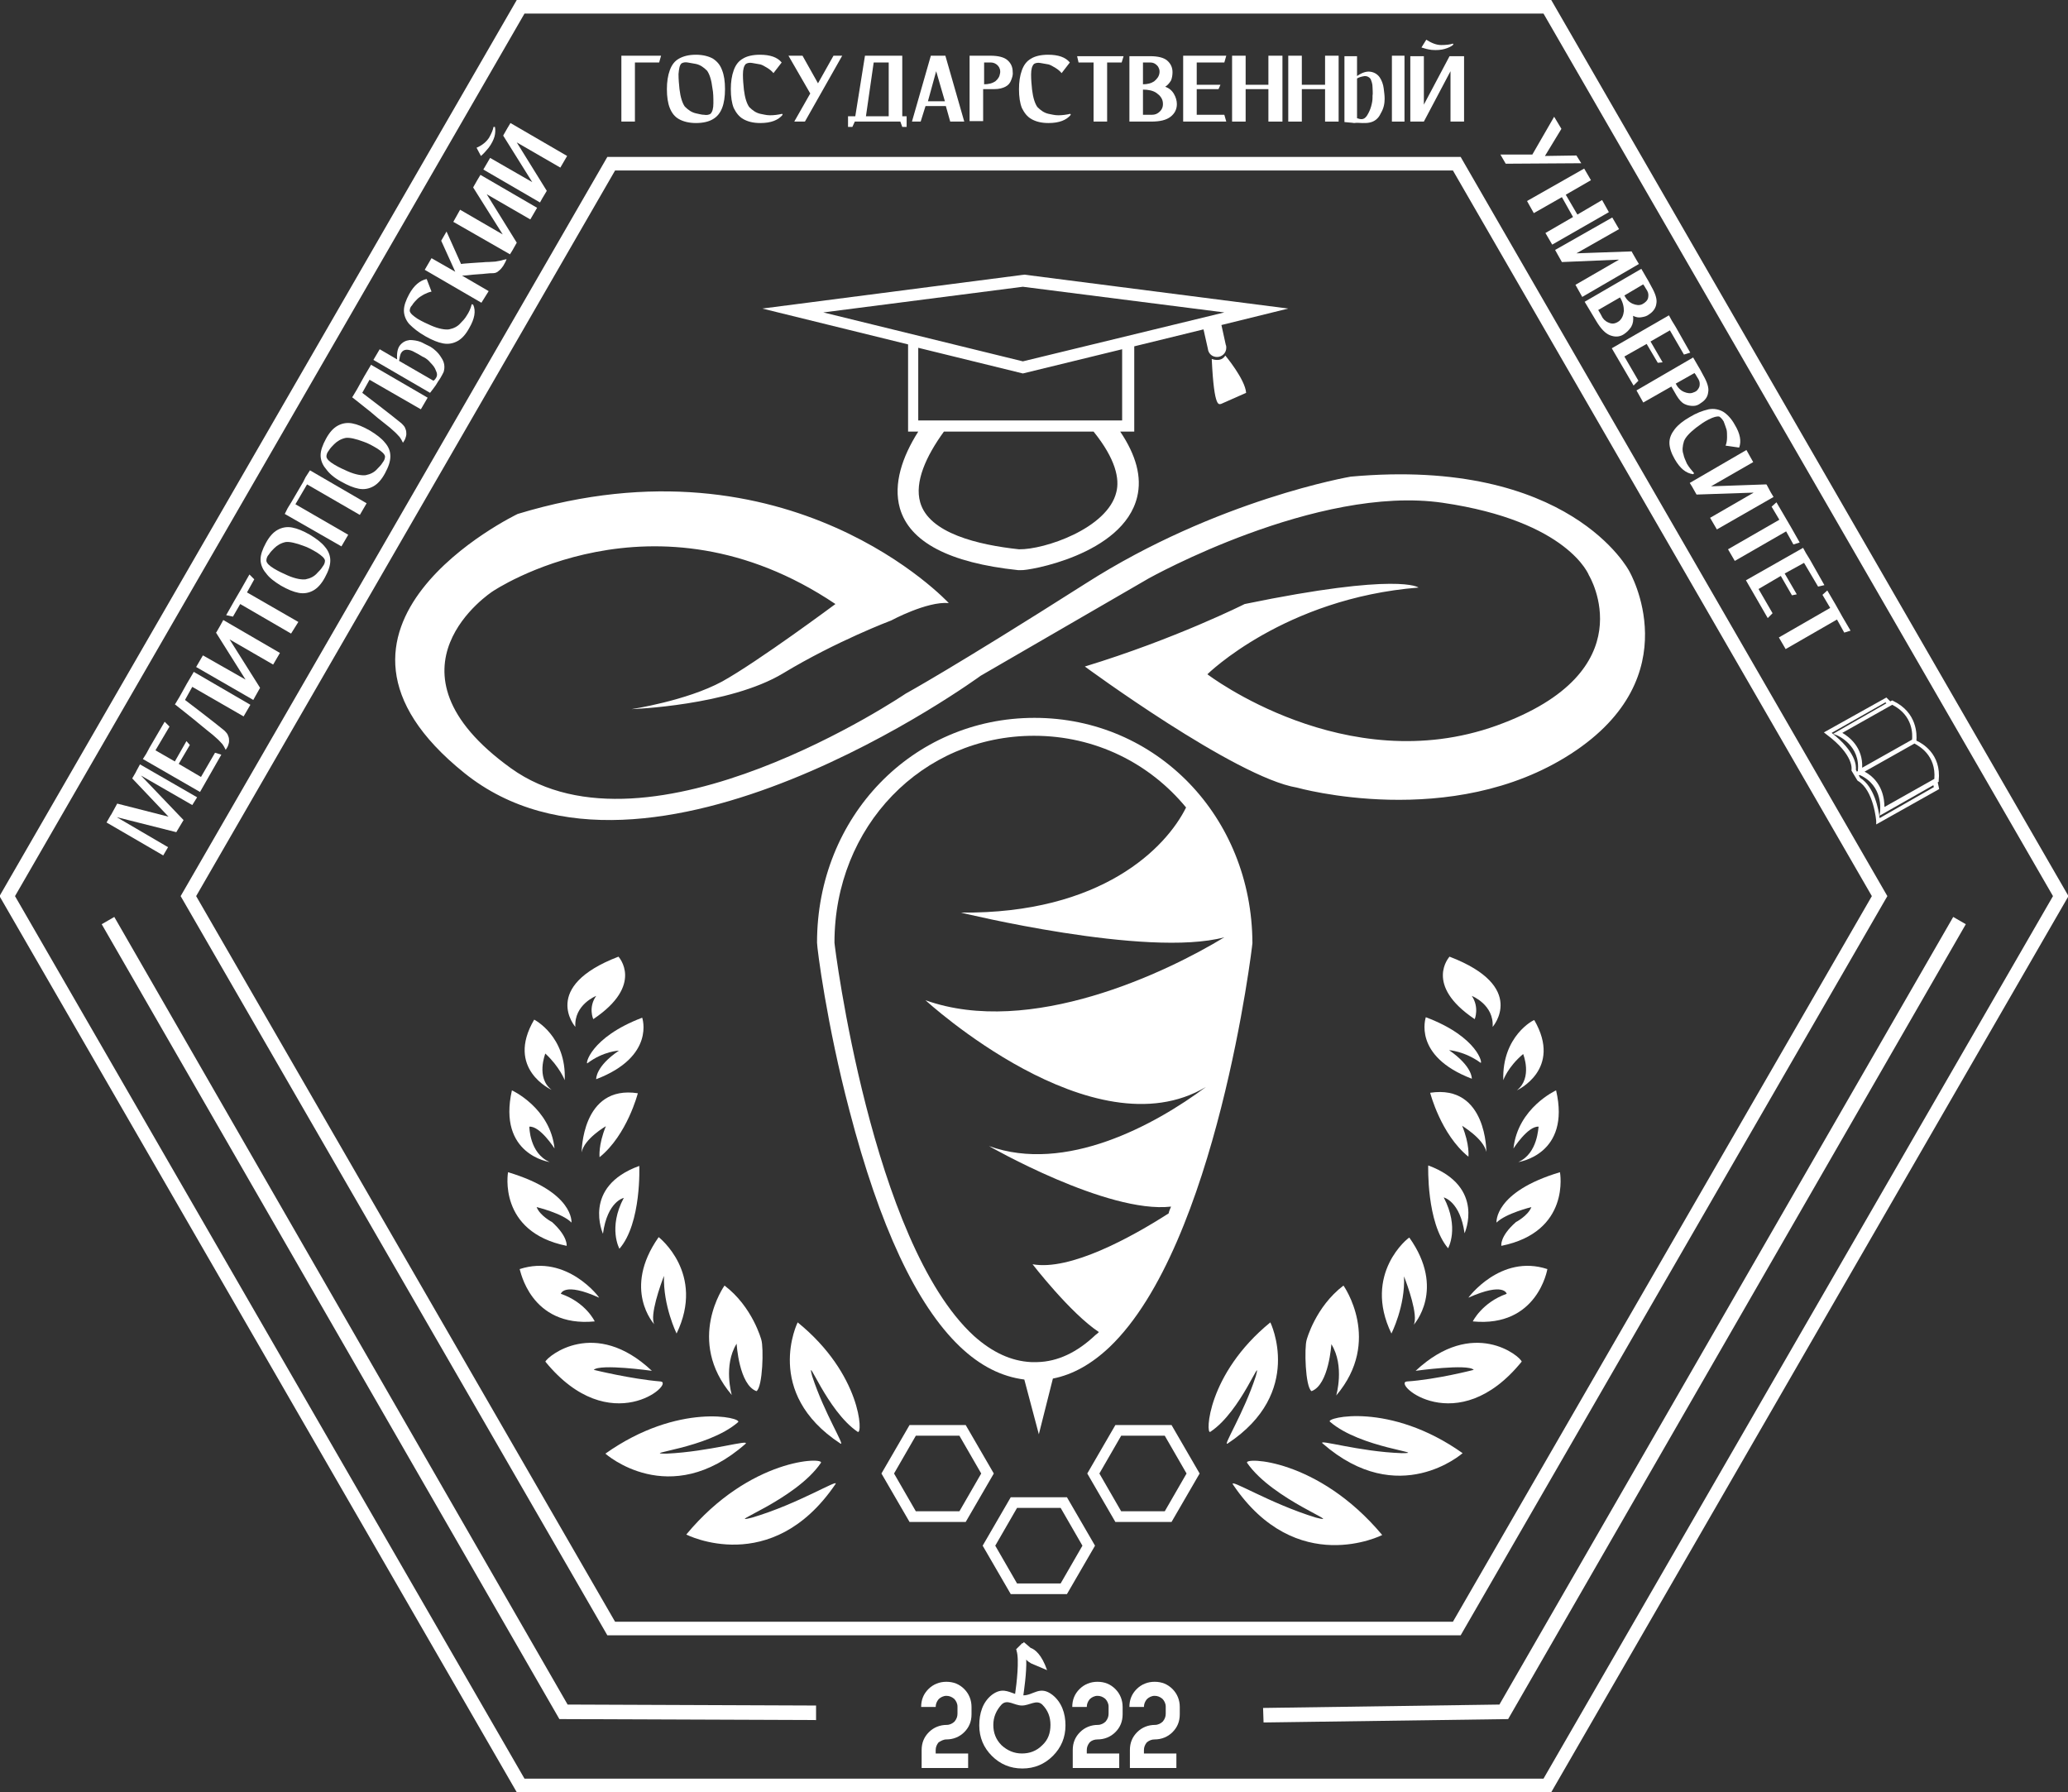 <svg width="427" height="370" viewBox="0 0 427 370" fill="none" xmlns="http://www.w3.org/2000/svg">
<rect x="0" y="0" width="427" height="370" fill="#333333" stroke="none"/>
<g clip-path="url(#clip0_258_2492)">
<path d="M376.6 151.2L377.1 151.6C382.9 155.9 382.3 158.9 382.3 158.9V159.1L383.5 161.1L383.6 161.2C386.9 163.1 387.4 169.5 387.4 169.5V170.2L400.4 162.9L400.1 161.5L400.3 161.4V161.2C400.9 155.6 396.8 153.4 395.7 152.9C395.8 151.7 395.9 147.1 390.9 144.7L390.7 144.6L390.3 144.8L389.5 144L376.6 151.2ZM399.3 162.5L388.1 168.9C387.9 167.1 387 162.4 384.1 160.6L383.8 160.1L384 160C388.9 162.2 388.2 167.3 388.2 167.5L388.1 168.4L399.2 162.1L399.3 162.5ZM399.4 160.8L389.1 166.6C389.1 165 388.7 161.3 385 159.3L395.3 153.5C396.2 154 399.8 155.9 399.4 160.8ZM390.7 145.5C395.1 147.7 394.9 151.8 394.8 152.7L384.5 158.5C384.7 154.3 381.8 152.1 380.4 151.3L390.7 145.5ZM378.5 151.5L379.3 151.8C379.5 151.9 384.2 153.9 383.6 159.2L383.4 159.3L383.2 158.9C383.3 158.1 383.2 155.2 378.2 151.3L389.3 145L389.5 145.2L378.5 151.5Z" fill="white"/>
<path d="M195.4 359.1C196.8 359.1 198.1 358.6 199.1 357.6C200.1 356.6 200.6 355.4 200.6 353.9V352.4C200.6 351 200.1 349.7 199.1 348.7C198.1 347.7 196.9 347.2 195.4 347.2C194 347.2 192.7 347.7 191.7 348.7C190.7 349.7 190.2 350.9 190.2 352.4H193.2C193.2 351.8 193.4 351.3 193.8 350.8C194.2 350.4 194.8 350.1 195.4 350.1C196 350.1 196.5 350.3 197 350.7C197.4 351.1 197.7 351.7 197.7 352.3V353.8C197.7 354.4 197.5 354.9 197.1 355.4C196.7 355.8 196.1 356.1 195.5 356.1C194.1 356.1 192.8 356.6 191.8 357.6C190.8 358.6 190.3 359.8 190.3 361.3V365H199.9V362H193.2V361.3C193.2 360.7 193.4 360.2 193.8 359.7C194.3 359.4 194.8 359.1 195.4 359.1Z" fill="white"/>
<path d="M217.3 349.9C214.7 347.9 213.4 350 211.3 350C211.4 349.2 212 345.4 211.9 342.6C212.1 342.9 212.4 343.1 212.9 343.4L216.2 344.8C215.1 341.6 213.7 340.5 212.8 340.2L211.4 339L211.2 339.3C211.2 339.3 211.2 339.2 211.1 339.2L209.8 340.5C209.8 340.5 209.9 340.6 209.9 340.8C210.5 342.6 209.9 347.7 209.6 349.7C208.1 349.2 206.8 348.4 204.8 349.9C202.9 351.4 202.2 353.7 202.2 356.2C202.2 358.7 203.1 360.8 204.8 362.5C206.5 364.2 208.6 365.1 211.1 365.1C213.6 365.1 215.7 364.2 217.4 362.5C219.1 360.8 220 358.7 220 356.2C220 353.7 219.2 351.4 217.3 349.9ZM215.2 360.3C214 361.5 212.6 362 211 362C209.4 362 208 361.4 206.8 360.3C205.6 359.1 205.1 357.7 205.1 356.1C205.1 354.5 205.7 353.1 206.8 351.9C208 350.7 209.4 352.1 211 352.1C212.6 352.1 214 350.8 215.2 351.9C216.4 353.1 216.9 354.5 216.9 356.1C216.9 357.8 216.4 359.2 215.2 360.3Z" fill="white"/>
<path d="M226.6 359.1C228 359.1 229.3 358.6 230.3 357.6C231.3 356.6 231.8 355.4 231.8 353.9V352.4C231.8 351 231.3 349.7 230.3 348.7C229.3 347.7 228.1 347.2 226.6 347.2C225.2 347.2 223.9 347.7 222.9 348.7C221.9 349.7 221.4 350.9 221.4 352.4H224.4C224.4 351.8 224.6 351.3 225 350.8C225.4 350.4 226 350.1 226.6 350.1C227.2 350.1 227.7 350.3 228.2 350.7C228.6 351.1 228.9 351.7 228.9 352.3V353.8C228.9 354.4 228.7 354.9 228.3 355.4C227.9 355.8 227.3 356.1 226.7 356.1C225.3 356.1 224 356.6 223 357.6C222 358.6 221.5 359.8 221.5 361.3V365H231.1V362H224.4V361.3C224.4 360.7 224.6 360.2 225 359.7C225.4 359.3 226 359.1 226.6 359.1Z" fill="white"/>
<path d="M238.4 359.1C239.8 359.1 241.1 358.6 242.1 357.6C243.1 356.6 243.6 355.4 243.6 353.9V352.4C243.6 351 243.1 349.7 242.1 348.7C241.1 347.7 239.9 347.2 238.4 347.2C237 347.2 235.7 347.7 234.7 348.7C233.7 349.7 233.2 350.9 233.2 352.4H236.2C236.2 351.8 236.4 351.3 236.8 350.8C237.2 350.4 237.8 350.1 238.4 350.1C239 350.1 239.5 350.3 240 350.7C240.4 351.1 240.7 351.7 240.7 352.3V353.8C240.7 354.4 240.5 354.9 240.1 355.4C239.7 355.8 239.1 356.1 238.5 356.1C237.1 356.1 235.8 356.6 234.8 357.6C233.8 358.6 233.3 359.8 233.3 361.3V365H242.9V362H236.2V361.3C236.2 360.7 236.4 360.2 236.8 359.7C237.3 359.3 237.8 359.1 238.4 359.1Z" fill="white"/>
<path d="M320.3 0H106.7L-0.1 185L106.7 370H320.3L427.1 185L320.3 0ZM318.7 367.2H108.3L3.1 185L108.3 2.8H318.7L423.9 185L318.7 367.2Z" fill="white"/>
<path d="M34.7 174.9L24.1 168.7L36.4 171.8L37 170.8L37.9 169.3L29.1 160.1L39.7 166.2L40.7 164.6L28.9 157.8L28.2 159.1L28 159.5L27.3 160.7L34.8 168.6L24.2 165.9L23 168.1L22.8 168.4L22 169.8L33.7 176.6L34.7 174.9Z" fill="white"/>
<path d="M45.7 155.8L44.4 155.4L41.5 160.4L36.9 157.7L39.2 153.8L38.5 153L36.1 157.2L32.1 154.9L35 150L34 149L30.9 154.3L30.2 155.6L29.5 156.7L41.3 163.5L45.7 155.8Z" fill="white"/>
<path d="M42.8 150.8C43.7 151.5 44.3 152 44.6 152.3C45.2 152.8 45.6 153.3 45.9 153.6C46.2 154 46.4 154.4 46.6 154.8C46.8 154.5 47 154.2 47.1 153.9C47.2 153.6 47.3 153.3 47.3 153C47.3 152.7 47.3 152.3 47.1 151.9C47 151.5 46.7 151.2 46.3 150.8C45.8 150.4 45.2 149.9 44.3 149.2C43.4 148.5 42.5 147.8 41.6 147.1C40.7 146.4 39.5 145.5 38.2 144.5L39.7 141.8L50.3 147.9L51.7 145.5L40 138.7L39.9 138.9L38.6 141.1L37.1 143.8L36.2 145.3L36.1 145.4C37.6 146.6 38.9 147.6 40 148.5C41 149.3 41.9 150.1 42.8 150.8Z" fill="white"/>
<path d="M52.8 143.6L53.7 142L47.4 132L56.4 137.2L57.8 134.8L46.1 128L45.5 129.1L44.7 130.5L44.6 130.6L50.7 140.3L41.9 135.3L40.5 137.7L52.3 144.5L52.8 143.6Z" fill="white"/>
<path d="M49.6 124.7L60.1 130.8L61.6 128.4L51 122.3L52.5 119.6L51.5 118.6L49.8 121.6L48.4 124L46.7 127L48.1 127.3L49.6 124.7Z" fill="white"/>
<path d="M58 120.9C59.4 121.7 60.6 122.2 61.7 122.4C62.8 122.6 63.8 122.4 64.7 121.9C65.6 121.4 66.4 120.5 67.1 119.2C67.8 117.9 68.2 116.8 68.2 115.7C68.2 114.7 67.8 113.7 67.1 112.9C66.4 112 65.3 111.2 64 110.4C62.6 109.6 61.4 109.1 60.3 108.9C59.2 108.7 58.2 108.9 57.3 109.4C56.4 109.9 55.6 110.8 54.9 112.1C54.2 113.4 53.8 114.5 53.8 115.5C53.8 116.5 54.2 117.5 54.9 118.3C55.6 119.3 56.7 120.1 58 120.9ZM55.5 114.5C55.8 114 56.2 113.6 56.6 113.2C57.2 112.6 58 112.1 59 111.9C59.8 111.8 61.1 112.1 62.7 112.7C63.6 113 64.5 113.5 65.5 114.1C66.4 114.7 67 115.2 67.1 115.7C67.1 116.1 67 116.5 66.6 117C66.3 117.5 65.9 117.9 65.5 118.3C64.9 119 64.1 119.4 63.1 119.6C62.3 119.7 61 119.5 59.4 118.8C58.5 118.4 57.6 118 56.6 117.4C55.6 116.8 55.1 116.3 55 115.8C55 115.4 55.1 114.9 55.5 114.5Z" fill="white"/>
<path d="M71.9 110.4L61 104.1L63.4 100L74.3 106.3L75.7 103.9L64 97.1L63.1 98.5L62.6 99.5L60.2 103.6L59.4 104.9L58.8 106.1L70.5 112.8L71.9 110.4Z" fill="white"/>
<path d="M70.4 99.4C71.8 100.2 73 100.7 74.1 100.9C75.2 101.1 76.2 100.9 77.1 100.4C78 99.9 78.8 99 79.5 97.7C80.2 96.4 80.6 95.3 80.6 94.2C80.6 93.1 80.2 92.2 79.5 91.4C78.8 90.5 77.7 89.7 76.4 88.9C75 88.1 73.8 87.6 72.7 87.4C71.6 87.2 70.6 87.4 69.7 87.9C68.8 88.4 68 89.3 67.3 90.6C66.6 91.9 66.2 93 66.2 94C66.2 95 66.6 96 67.3 96.8C68 97.8 69.1 98.7 70.4 99.4ZM67.9 93C68.2 92.5 68.6 92.1 69 91.7C69.6 91.1 70.4 90.6 71.4 90.4C72.2 90.3 73.5 90.6 75.1 91.2C76 91.5 76.9 92 77.9 92.6C78.8 93.2 79.4 93.7 79.5 94.2C79.5 94.6 79.4 95 79 95.5C78.7 96 78.3 96.4 77.9 96.8C77.3 97.5 76.5 97.9 75.5 98.1C74.7 98.2 73.4 98 71.8 97.3C70.9 96.9 70 96.5 69 95.9C68 95.3 67.5 94.8 67.4 94.3C67.4 93.9 67.5 93.5 67.9 93Z" fill="white"/>
<path d="M79.4 87.4C80.3 88.1 80.9 88.6 81.2 88.9C81.8 89.4 82.2 89.9 82.5 90.2C82.8 90.6 83 91 83.2 91.4C83.4 91.1 83.6 90.8 83.7 90.5C83.8 90.2 83.9 89.9 83.9 89.6C83.9 89.3 83.9 88.9 83.7 88.5C83.6 88.1 83.3 87.8 82.9 87.4C82.4 87 81.8 86.5 80.9 85.8C80 85.1 79.1 84.4 78.2 83.7C77.3 83 76.1 82.1 74.8 81.1L76.3 78.4L86.9 84.5L88.3 82.1L76.6 75.3L76.5 75.5L75.2 77.7L73.7 80.4L72.8 81.9L72.7 82C74.2 83.2 75.5 84.2 76.6 85.1C77.5 85.9 78.5 86.7 79.4 87.4Z" fill="white"/>
<path d="M90 79.5C90.3 79 90.6 78.5 90.9 78.1C91.2 77.6 91.4 77.2 91.6 76.8C91.9 75.8 91.8 74.8 91.1 73.8C90.5 72.8 89.7 72.1 88.9 71.6C88.3 71.3 87.7 71 86.9 70.6C86.1 70.3 85.3 70.2 84.6 70.2C83.8 70.3 83.1 70.6 82.5 71.4C82.1 72 81.9 72.9 82 74.2L78.4 72.1L77.1 74.3L88.8 81.1C89.3 80.5 89.7 79.9 90 79.5ZM82.8 72.9C83.1 72.4 83.5 72.2 84 72.2C84.5 72.2 85.1 72.4 85.6 72.7C86.2 73 86.7 73.3 87.2 73.6C87.3 73.7 87.5 73.7 87.6 73.8C88 74 88.5 74.4 88.9 74.9C89.4 75.4 89.8 75.9 90 76.5C90.3 77.1 90.3 77.5 90.1 77.9C90 78.1 89.8 78.4 89.5 78.6L82.4 74.5C82.5 73.9 82.6 73.3 82.8 72.9Z" fill="white"/>
<path d="M87.8 69.4C89.2 70.2 90.4 70.7 91.5 70.9C92.6 71.1 93.6 70.9 94.5 70.4C95.4 69.9 96.2 69 96.9 67.7C98 65.8 98.3 64.2 97.7 62.9L97.4 62.8C97.2 63.7 96.8 64.5 96.4 65.1C96 65.8 95.5 66.3 95.1 66.7C94.5 67.4 93.7 67.8 92.7 68C91.9 68.1 90.6 67.9 89 67.2C88.1 66.8 87.2 66.4 86.2 65.8C85.3 65.2 84.7 64.7 84.6 64.2C84.6 63.8 84.7 63.4 85.1 63C85.4 62.5 85.8 62.1 86.2 61.7C86.5 61.4 87 61.1 87.5 60.8C88.1 60.5 88.6 60.3 89.1 60.2L88.1 57.6C86.7 57.9 85.5 58.9 84.5 60.7C83.8 62 83.4 63.1 83.4 64.1C83.4 65.1 83.8 66.1 84.5 66.9C85.4 67.8 86.4 68.6 87.8 69.4Z" fill="white"/>
<path d="M100.9 60.1L95.4 56.9C96 56.9 96.8 56.8 97.7 56.7C98.6 56.6 99.5 56.6 100.2 56.5C101 56.4 101.5 56.4 101.8 56.4C102.3 56.4 102.7 56.2 103 55.9C103.4 55.6 103.6 55.3 103.9 54.9C104.1 54.5 104.4 54.1 104.6 53.5C104.1 53.6 103.7 53.7 103.4 53.8C103 53.9 102.7 53.9 102.3 54C101.9 54 101.3 54.1 100.3 54.1C99.4 54.2 98.4 54.2 97.4 54.3C96.4 54.4 95.7 54.4 95.2 54.5L92.2 47.8L91.1 49.7L94 56.1L89.1 53.3L87.7 55.7L99.4 62.5L100.9 60.1Z" fill="white"/>
<path d="M105.8 51.7L106.7 50.1L100.5 40.1L109.5 45.3L110.9 42.9L99.2 36.1L98.6 37.1L97.8 38.5L97.7 38.7L103.8 48.4L95 43.3L93.6 45.8L105.3 52.5L105.8 51.7Z" fill="white"/>
<path d="M100.9 30.5C101.5 29.7 101.9 28.9 102.1 28.2C102.3 27.5 102.3 26.8 102.2 26.2H101.9C101.8 26.8 101.5 27.5 101 28.4C100.5 29.2 99.6 30 98.4 30.5L99.3 32.2C99.9 31.7 100.4 31.1 100.9 30.5Z" fill="white"/>
<path d="M101.2 32.6L99.8 35L111.5 41.8L112 40.9L112.9 39.4L106.7 29.4L115.7 34.6L117.1 32.2L105.4 25.4L104.8 26.4L104 27.8L103.9 28L109.9 37.6L101.2 32.6Z" fill="white"/>
<path d="M131.1 12.9H136.1L136.5 11.5H131.1H129.6H128.3V25.1H131.1V12.9Z" fill="white"/>
<path d="M140.2 24.6C141.1 25.1 142.3 25.4 143.7 25.4C145.2 25.4 146.4 25.1 147.2 24.6C148.1 24.1 148.7 23.3 149.1 22.3C149.5 21.3 149.7 19.9 149.7 18.4C149.7 16.8 149.5 15.5 149.1 14.5C148.7 13.4 148.1 12.7 147.2 12.1C146.3 11.6 145.1 11.3 143.7 11.3C142.2 11.3 141.1 11.6 140.2 12.1C139.3 12.6 138.7 13.4 138.3 14.5C137.9 15.6 137.7 16.9 137.7 18.4C137.7 20 137.9 21.3 138.3 22.3C138.7 23.3 139.3 24.1 140.2 24.6ZM140.7 13.1C141 12.9 141.5 12.8 142 12.9C142.6 13 143.1 13.1 143.7 13.2C144.6 13.4 145.3 13.9 146 14.6C146.5 15.3 146.9 16.5 147.1 18.2C147.3 19.2 147.3 20.2 147.3 21.3C147.3 22.4 147.1 23.1 146.7 23.5C146.4 23.7 145.9 23.8 145.4 23.7C144.8 23.7 144.3 23.5 143.7 23.4C142.8 23.2 142.1 22.7 141.4 22C140.9 21.3 140.5 20.1 140.3 18.4C140.2 17.4 140.1 16.4 140.1 15.3C140.2 14.2 140.3 13.5 140.7 13.1Z" fill="white"/>
<path d="M153.5 24.6C154.4 25.1 155.5 25.4 157 25.4C159.2 25.4 160.7 24.8 161.6 23.7L161.5 23.5C160.6 23.7 159.8 23.8 159 23.8C158.2 23.8 157.6 23.6 157 23.5C156.1 23.3 155.4 22.8 154.7 22.1C154.2 21.4 153.8 20.2 153.6 18.5C153.5 17.5 153.4 16.5 153.4 15.4C153.4 14.3 153.6 13.6 154 13.2C154.3 13 154.8 12.9 155.3 13C155.9 13.1 156.4 13.2 157 13.3C157.4 13.4 157.9 13.7 158.4 14C158.9 14.3 159.4 14.7 159.7 15.1L161.4 12.9C160.5 11.8 159 11.3 156.9 11.3C155.4 11.3 154.2 11.6 153.4 12.1C152.5 12.6 151.9 13.4 151.5 14.5C151.1 15.6 150.9 16.9 150.9 18.4C150.9 20 151.1 21.3 151.5 22.3C152 23.3 152.6 24.1 153.5 24.6Z" fill="white"/>
<path d="M164 25.1H166.2L173.9 11.5H172.1L168.9 17.2L165.7 11.5H162.8L167.3 19.3L164 25.1Z" fill="white"/>
<path d="M176.5 25.1H177.3H183.5H185.9L186.3 26.2H187.2V25.1V24.1V24H186.3V11.5H186H183.5H180.4H178.7H178.6L176.6 24H175.1V24.1V25.1V26.2H176L176.5 25.1ZM180.4 12.9H183.5V24H178.8L180.4 12.9Z" fill="white"/>
<path d="M191.1 21.9H195.3L196.2 25.1H199.1L195.2 11.5H194H192.3H192.2L188.3 25.1H190.1L191.1 21.9ZM193.3 14.7L195.1 20.9H191.6L193.3 14.7Z" fill="white"/>
<path d="M203.1 18.4C203.5 18.4 204.2 18.4 205.3 18.4C206.3 18.4 207 18.2 207.6 17.9C208.2 17.6 208.6 17.1 208.8 16.5C209 16 209.2 15.4 209.1 14.8C209.1 13.8 208.7 13 208 12.4C207.3 11.8 206.1 11.5 204.5 11.5H203H202.4H200.2V25H203V18.4H203.1ZM203.1 12.9C203.1 12.9 203.2 12.9 203.4 12.9C203.6 12.9 204 12.9 204.6 12.9C205.1 12.9 205.6 13.1 206 13.5C206.4 13.9 206.6 14.5 206.5 15.1C206.4 15.8 206.1 16.3 205.5 16.8C204.9 17.2 204.1 17.4 203.2 17.4V12.9H203.1Z" fill="white"/>
<path d="M213 24.6C213.9 25.1 215 25.4 216.5 25.4C218.7 25.4 220.2 24.8 221.1 23.7L221 23.5C220.1 23.7 219.3 23.8 218.5 23.8C217.7 23.8 217.1 23.6 216.5 23.5C215.6 23.3 214.9 22.8 214.2 22.1C213.7 21.4 213.3 20.2 213.1 18.5C213 17.5 212.9 16.5 212.9 15.4C212.9 14.3 213.1 13.6 213.5 13.2C213.8 13 214.3 12.9 214.8 13C215.4 13.1 215.9 13.2 216.5 13.3C216.9 13.4 217.4 13.7 217.9 14C218.4 14.3 218.9 14.7 219.2 15.1L220.9 12.9C220 11.8 218.5 11.3 216.4 11.3C214.9 11.3 213.7 11.6 212.9 12.1C212 12.6 211.4 13.4 211 14.5C210.6 15.6 210.4 16.9 210.4 18.4C210.4 20 210.6 21.3 211 22.3C211.5 23.3 212.1 24.1 213 24.6Z" fill="white"/>
<path d="M225.8 12.9V25.1H228.6V12.9H231.6L232 11.6H228.6H225.8H222.4L222.7 12.9H225.8Z" fill="white"/>
<path d="M237.7 25.1C239.5 25.1 240.8 24.8 241.7 24.1C242.6 23.4 243 22.5 243 21.5C243 20.8 242.8 20.1 242.4 19.4C242 18.7 241.4 18.2 240.6 17.9C241.1 17.6 241.5 17.1 241.8 16.6C242 16.1 242.1 15.5 242.1 14.9C242.1 13.9 241.7 13.1 241 12.5C240.3 11.9 239.1 11.6 237.5 11.6H236H235.4H233.2V25.1H236H237.7ZM236 12.9C236 12.9 236.1 12.9 236.3 12.9C236.5 12.9 236.9 12.9 237.5 12.9C238.1 12.9 238.5 13.1 238.9 13.5C239.3 13.9 239.5 14.5 239.4 15.1C239.3 15.8 238.9 16.3 238.3 16.8C237.7 17.2 236.9 17.4 236 17.4V12.9ZM236 18.5C237.1 18.5 238.1 18.7 238.8 19.2C239.5 19.7 240 20.3 240.1 21.1C240.2 21.9 240 22.5 239.5 23C239 23.5 238.5 23.7 237.8 23.7C237.1 23.7 236.5 23.7 236 23.7V18.5Z" fill="white"/>
<path d="M252.8 23.7H247.1V18.4H251.6L252 17.5H247.1V12.9H252.8L253.2 11.5H247.1H245.6H244.3V25.1H253.2L252.8 23.7Z" fill="white"/>
<path d="M257.2 18.4H261.9V25.1H264.8V11.5H261.9V17.5H257.2V11.5H254.4V25.1H257.2V18.4Z" fill="white"/>
<path d="M268.8 18.4H273.6V25.1H276.4V11.5H273.6V17.5H268.8V11.5H266V25.1H268.8V18.4Z" fill="white"/>
<path d="M281.3 25.4C281.9 25.4 282.4 25.4 282.8 25.3C283.8 25.1 284.6 24.5 285.1 23.4C285.7 22.4 285.9 21.4 285.9 20.4C285.9 19.7 285.8 19 285.7 18.2C285.6 17.4 285.3 16.6 284.9 16C284.5 15.4 283.8 14.9 282.9 14.8C282.1 14.7 281.2 15 280.2 15.7V11.6H277.6V25.2C278.4 25.3 279 25.3 279.6 25.4C280.2 25.3 280.8 25.4 281.3 25.4ZM280.2 16.2C280.7 15.9 281.2 15.8 281.8 15.7C282.3 15.7 282.7 15.9 283 16.3C283.2 16.8 283.4 17.3 283.4 18C283.4 18.6 283.5 19.2 283.4 19.8C283.4 20 283.4 20.1 283.4 20.2C283.4 20.7 283.3 21.3 283.1 22C282.9 22.7 282.6 23.3 282.3 23.8C282 24.3 281.6 24.6 281.1 24.6C280.8 24.6 280.5 24.5 280.2 24.4V16.2Z" fill="white"/>
<path d="M290 11.5H287.4V25.1H290V11.5Z" fill="white"/>
<path d="M294 25.1L299.5 14.7V25.1H302.3V11.6H301.1H299.5H299.3L294 21.6V11.6H291.2V25.1H292.1H294Z" fill="white"/>
<path d="M298.3 10.1C299 9.9 299.7 9.6 300.1 9.2L300 9C299.4 9.2 298.6 9.3 297.6 9.3C296.6 9.3 295.6 8.9 294.5 8.2L293.5 9.8C294.1 10 294.8 10.2 295.6 10.3C296.7 10.4 297.6 10.3 298.3 10.1Z" fill="white"/>
<path d="M326.5 33.7L325.5 32.1L319 32.2L322.4 26.6L320.9 24.1L316.4 31.9H309.8L310.9 33.8L326.5 33.7Z" fill="white"/>
<path d="M316.7 44L322.5 40.7L324.8 44.8L319.1 48.1L320.5 50.5L332.2 43.8L330.8 41.3L325.7 44.3L323.3 40.2L328.5 37.2L327.1 34.8L315.3 41.5L316.7 44Z" fill="white"/>
<path d="M321.6 52.5L322.5 54.1L334.3 53.6L325.3 58.8L326.7 61.3L338.4 54.5L337.8 53.5L337 52.1L336.9 51.9L325.5 52.3L334.3 47.3L332.9 44.9L321.1 51.6L321.6 52.5Z" fill="white"/>
<path d="M328.7 64.8L329.6 66.3C330.5 67.8 331.4 68.8 332.4 69.2C333.4 69.6 334.4 69.6 335.3 69C335.9 68.6 336.4 68.1 336.8 67.5C337.2 66.8 337.3 66.1 337.2 65.2C337.8 65.5 338.3 65.6 338.9 65.5C339.5 65.4 340 65.3 340.5 64.9C341.3 64.4 341.9 63.6 342 62.7C342.2 61.8 341.8 60.6 341 59.2L340.3 57.9L340 57.4L338.9 55.5L327.2 62.3L328.7 64.8ZM339.3 58.7C339.3 58.7 339.3 58.8 339.5 59C339.6 59.2 339.8 59.5 340.1 60C340.4 60.5 340.4 61 340.3 61.5C340.2 62 339.7 62.5 339.1 62.8C338.5 63.1 337.8 63 337.1 62.7C336.4 62.4 335.8 61.8 335.4 61L339.3 58.7ZM334.5 61.4C335.1 62.4 335.3 63.3 335.3 64.2C335.2 65.1 334.9 65.8 334.3 66.3C333.6 66.8 333 66.9 332.4 66.7C331.8 66.5 331.3 66.2 330.9 65.6C330.6 65 330.3 64.5 330 64L334.5 61.4Z" fill="white"/>
<path d="M337.3 79.6L338.3 78.6L335.4 73.6L340 71L342.3 74.9L343.3 74.8L340.8 70.5L344.8 68.2L347.7 73.2L349 72.8L346 67.5L345.2 66.2L344.6 65.1L332.8 71.9L337.3 79.6Z" fill="white"/>
<path d="M339.3 83.1L345.1 79.8C345.3 80.1 345.6 80.7 346.2 81.7C346.7 82.5 347.2 83.1 347.8 83.4C348.4 83.7 349 83.8 349.6 83.8C350.2 83.8 350.7 83.6 351.2 83.2C352 82.7 352.6 82 352.7 81C352.9 80.1 352.5 78.9 351.7 77.5L351 76.2L350.7 75.7L349.6 73.8L337.9 80.6L339.3 83.1ZM349.9 77C349.9 77 349.9 77.1 350.1 77.3C350.2 77.5 350.4 77.8 350.7 78.3C351 78.8 351 79.3 350.9 79.8C350.7 80.3 350.4 80.8 349.7 81C349.1 81.3 348.4 81.2 347.7 80.9C347 80.6 346.4 80 346 79.2L349.9 77Z" fill="white"/>
<path d="M348.9 86.1C347.5 86.9 346.5 87.7 345.8 88.6C345.1 89.5 344.7 90.4 344.7 91.4C344.7 92.4 345.1 93.6 345.8 94.8C346.9 96.7 348.1 97.7 349.6 97.9L349.8 97.7C349.2 97 348.7 96.4 348.3 95.7C348 95 347.7 94.4 347.6 93.8C347.3 93 347.4 92.1 347.7 91.1C348 90.3 348.8 89.4 350.2 88.3C351 87.7 351.8 87.1 352.8 86.6C353.8 86.1 354.5 85.9 355 86C355.3 86.2 355.6 86.5 355.9 87C356.1 87.5 356.3 88.1 356.5 88.7C356.6 89.1 356.6 89.7 356.6 90.3C356.6 90.9 356.5 91.5 356.3 92L359.1 92.4C359.6 91.1 359.3 89.5 358.2 87.7C357.5 86.4 356.6 85.5 355.8 85C354.9 84.5 353.9 84.3 352.8 84.5C351.5 84.8 350.2 85.3 348.9 86.1Z" fill="white"/>
<path d="M349.4 100.5L350.3 102.1L362.1 101.7L353.1 106.9L354.5 109.3L366.2 102.6L365.6 101.6L364.8 100.1L364.7 100L353.3 100.4L362 95.4L360.6 92.9L348.9 99.7L349.4 100.5Z" fill="white"/>
<path d="M367.4 107.3L356.8 113.4L358.2 115.8L368.8 109.7L370.3 112.4L371.6 112L369.9 109L368.5 106.6L366.8 103.7L365.8 104.6L367.4 107.3Z" fill="white"/>
<path d="M365 127.6L366 126.6L363.1 121.6L367.7 118.9L370 122.9L371 122.7L368.5 118.4L372.5 116.2L375.4 121.1L376.7 120.8L373.7 115.5L372.9 114.2L372.3 113.1L360.5 119.8L365 127.6Z" fill="white"/>
<path d="M377.9 125.5L367.3 131.6L368.7 134L379.3 127.9L380.8 130.6L382.1 130.2L380.4 127.3L379 124.8L377.3 121.9L376.3 122.8L377.9 125.5Z" fill="white"/>
<path d="M125 336.9L125.4 337.6H301.6L389.7 185L302 33.1L301.6 32.4H125.4L37.3 185L125 336.9ZM127 35.2H300L386.5 185L300 334.8H127L40.5 185L127 35.2Z" fill="white"/>
<path d="M403.3 189.3L309.6 351.9L260.8 352.6L260.9 355.6L311.4 354.9L405.9 190.8L403.3 189.3Z" fill="white"/>
<path d="M23.6 189.3L21 190.8L115.5 354.9L168.5 355.1V352.1L117.2 351.9L23.6 189.3Z" fill="white"/>
<path d="M262.3 273C249.2 283.7 248.9 296.3 249.9 295.6C256.3 291.4 260.7 279 259.3 284.1C256.8 291.8 252.3 298.8 253.5 298C269.4 287.5 262.3 273 262.3 273Z" fill="white"/>
<path d="M257.5 302C262.8 309.7 278 314.9 271.7 313.3C262.2 310.4 253.6 305 254.6 306.5C267.7 325.9 285.4 316.9 285.4 316.9C272.1 301 256.7 300.8 257.5 302Z" fill="white"/>
<path d="M274.6 293.5C280.9 299 295.2 300 289.4 300C280.6 299.7 271.9 297 273.1 298C288.8 311.7 302 300 302 300C286.9 289.3 273.6 292.7 274.6 293.5Z" fill="white"/>
<path d="M292.3 283C292.3 283 303.1 281.5 304.3 282.8C304.3 282.8 296.6 284.8 290.5 285.2C287.3 285.5 300.9 297.5 314.2 281.1C313.9 280 304.2 271.9 292.3 283Z" fill="white"/>
<path d="M277.4 265.4C271.6 269.8 269.8 276.6 269.8 276.6C269.3 278.2 269.5 286.3 270.8 287.2C274.4 285.9 274.9 277.5 274.9 277.5C277.7 282 275.9 288.1 275.9 288.1C285.5 276.8 277.4 265.4 277.4 265.4Z" fill="white"/>
<path d="M287.3 275.3C287.3 275.3 290.2 269.6 289.9 263.5C290.6 265.3 292.9 271.6 291.9 273.5C291.9 273.5 298.6 266.2 291 255.5C290.9 255.4 281.3 262.9 287.3 275.3Z" fill="white"/>
<path d="M303.2 267.9C310.6 264.6 311.1 267.1 311.1 267.1C306 268.9 304.1 272.8 304.1 272.8C317.5 274.1 319.5 262 319.5 262C309.8 258.8 303.1 268 303.2 267.9Z" fill="white"/>
<path d="M302.4 254.6C302.4 254.6 306.8 245 294.9 240.6C294.9 240.6 294.5 252.4 299 257.7C299 257.7 301.4 253.5 298.1 247.2C298.1 247.2 301.5 248 302.4 254.6Z" fill="white"/>
<path d="M309 252.4C310.9 250.5 316.2 249.2 316.2 249.2C315.5 251 313 252.3 313 252.3C309.6 255.3 310 257.2 310 257.2C324.4 254.3 322.1 242 322.1 242C308.4 246.1 309 252.4 309 252.4Z" fill="white"/>
<path d="M313.5 239.9C313.5 239.9 324.4 238.4 321.3 225.1C321.3 225.1 313.4 228.7 312.5 237.1C312.5 237.1 315.5 232.4 317.7 232.6C317.6 232.6 317.6 238.1 313.5 239.9Z" fill="white"/>
<path d="M306.9 237.8C306.9 238 307.1 223.8 295.3 225.6C295.3 225.6 297.5 234.2 303.2 238.8C303.2 238.8 303.5 236.3 301.9 232.4C301.8 232.4 306.3 235 306.9 237.8Z" fill="white"/>
<path d="M310.4 223C310.4 223 311.3 220.3 314.5 217.6C314.5 217.6 316.5 222.5 313.2 225.1C313.2 225.1 322.7 220.8 316.8 210.6C316.7 210.5 310.1 213.9 310.4 223Z" fill="white"/>
<path d="M299.3 197.5C299.3 197.5 293.9 203.3 304.5 210.4C304.5 210.4 305.5 208 303.9 205.6C303.9 205.6 308.5 207.4 308.2 212C308.2 212 315.5 203.7 299.3 197.5Z" fill="white"/>
<path d="M303.9 222.7C303.9 222.7 304.1 220.2 299.2 216.8C299.2 216.8 302.4 217 305.7 219.4C306.2 219.8 305.3 214.1 294.4 210C294.4 210.1 291.6 218 303.9 222.7Z" fill="white"/>
<path d="M164.7 273C164.7 273 157.5 287.5 173.5 298C174.7 298.8 170.2 291.8 167.7 284.1C166.3 278.9 170.7 291.3 177.1 295.6C178.2 296.3 177.9 283.7 164.7 273Z" fill="white"/>
<path d="M155.3 313.3C149 314.9 164.2 309.8 169.5 302C170.3 300.8 154.9 300.9 141.7 316.8C141.7 316.8 159.3 325.8 172.5 306.4C173.4 305.1 164.8 310.5 155.3 313.3Z" fill="white"/>
<path d="M137.6 300.1C131.8 300.1 146.1 299.1 152.4 293.6C153.4 292.7 140.1 289.4 125 300.1C125 300.1 138.2 311.9 153.9 298.1C155.1 297 146.5 299.7 137.6 300.1Z" fill="white"/>
<path d="M136.4 285.2C130.3 284.7 122.6 282.8 122.6 282.8C123.9 281.5 134.6 283 134.6 283C122.8 271.9 113.1 280 112.6 281.1C126 297.5 139.5 285.5 136.4 285.2Z" fill="white"/>
<path d="M156.2 287.2C157.5 286.3 157.7 278.2 157.2 276.6C157.2 276.6 155.4 269.8 149.6 265.4C149.6 265.4 141.5 276.7 151.1 288C151.1 288 149.3 281.9 152.1 277.4C152.1 277.5 152.6 285.9 156.2 287.2Z" fill="white"/>
<path d="M139.7 275.3C145.7 262.9 136 255.4 136 255.4C128.4 266.2 135.1 273.4 135.1 273.4C134.1 271.6 136.4 265.2 137.1 263.4C136.9 269.6 139.7 275.3 139.7 275.3Z" fill="white"/>
<path d="M122.8 272.8C122.8 272.8 121 268.9 115.8 267.1C115.8 267.1 116.4 264.6 123.7 267.9C123.9 268 117.1 258.8 107.3 262C107.4 262 109.4 274.1 122.8 272.8Z" fill="white"/>
<path d="M127.9 257.8C132.5 252.5 132 240.7 132 240.7C120.1 245 124.5 254.7 124.5 254.7C125.4 248 128.8 247.3 128.8 247.3C125.5 253.5 127.9 257.8 127.9 257.8Z" fill="white"/>
<path d="M117 257.2C117 257.2 117.3 255.3 114 252.3C114 252.3 111.5 251 110.8 249.2C110.8 249.2 116.2 250.5 118 252.4C118 252.4 118.6 246.1 104.9 242C104.9 242 102.7 254.3 117 257.2Z" fill="white"/>
<path d="M113.5 239.9C109.3 238.1 109.3 232.6 109.3 232.6C111.5 232.4 114.5 237.1 114.5 237.1C113.6 228.7 105.7 225.1 105.7 225.1C102.7 238.4 113.5 239.9 113.5 239.9Z" fill="white"/>
<path d="M123.8 238.9C129.5 234.3 131.7 225.7 131.7 225.7C120 223.9 120.1 238.1 120.1 237.9C120.6 235.1 125.1 232.5 125.1 232.5C123.5 236.4 123.8 238.9 123.8 238.9Z" fill="white"/>
<path d="M116.6 223C117 213.9 110.3 210.5 110.3 210.5C104.3 220.7 113.9 225 113.9 225C110.6 222.5 112.6 217.5 112.6 217.5C115.6 220.3 116.6 223 116.6 223Z" fill="white"/>
<path d="M118.8 212C118.5 207.4 123.1 205.6 123.1 205.6C121.4 208 122.5 210.4 122.5 210.4C133.1 203.3 127.7 197.5 127.7 197.5C111.5 203.7 118.8 212 118.8 212Z" fill="white"/>
<path d="M121.3 219.5C124.6 217 127.8 216.9 127.8 216.9C122.9 220.2 123.1 222.8 123.1 222.8C135.4 218.1 132.6 210.1 132.6 210.1C121.8 214.2 120.8 219.9 121.3 219.5Z" fill="white"/>
<path d="M199.4 294.2H187.8L182 304.2L187.8 314.2H199.4L205.2 304.2L199.4 294.2ZM198.1 312H189.1L184.6 304.2L189.1 296.4H198.1L202.6 304.2L198.1 312Z" fill="white"/>
<path d="M208.7 309.1L202.9 319.1L208.7 329.1H220.3L226.1 319.1L220.3 309.1H208.7ZM219 326.9H210L205.5 319.1L210 311.3H219L223.5 319.1L219 326.9Z" fill="white"/>
<path d="M230.3 294.2L224.5 304.2L230.3 314.2H241.9L247.7 304.2L241.9 294.2H230.3ZM240.5 312H231.5L227 304.2L231.5 296.4H240.5L245 304.2L240.5 312Z" fill="white"/>
<path d="M95.9 159.6C133.6 189.9 202.5 139.5 202.5 139.5L237.2 119.4C237.2 119.4 271.9 100 297.9 103.8C323.9 107.6 328.1 118.8 328.1 118.8C328.1 118.8 340.1 138.6 309 149.8C277.8 161 249.3 139.2 249.3 139.2C249.3 139.2 265.2 123.5 292.9 121.3C292.9 121.3 289 118.1 257 124.7C257 124.7 242.7 131.9 224 137.6C224 137.6 255.1 160.5 267.8 162.6C267.8 162.6 299.7 171.6 324.4 155.6C349.1 139.6 336.4 117.9 336.4 117.9C336.4 117.9 324.2 94.3 278.9 98.4C278.9 98.4 251.3 103.1 224.1 120.5C196.9 137.8 187 143.2 187 143.2C187 143.2 134 179.1 105.5 158.6C77 138.1 101.7 122.1 101.7 122.1C101.7 122.1 135 99.5 172.5 124.7C172.5 124.7 156.5 136.6 149.1 140.7C141.7 144.7 130.4 146.4 130.4 146.4C130.4 146.4 150.6 145.7 161.7 139C172.8 132.3 184 128.1 184 128.1C184 128.1 191.4 124.1 195.9 124.5C195.9 124.5 163.1 89 106.9 106.1C106.7 106.2 58.3 129.4 95.9 159.6Z" fill="white"/>
<path d="M213.6 148.2C188.4 148.2 168.7 168.6 168.7 194.6C168.7 195.7 170.7 211.5 175.4 229.3C181.6 253.1 189.2 269.4 198.2 278C202.4 282 206.8 284.2 211.5 284.8L214.5 296.1L217.4 284.6C221.5 283.8 225.4 281.6 229.1 278.1C251.2 257 258.6 195.2 258.6 194.7C258.5 168.6 238.8 148.2 213.6 148.2ZM214.2 281.2C214 281.2 213.8 281.2 213.6 281.2C213.4 281.2 213.2 281.2 212.9 281.2C208.8 281 204.9 279.2 201.1 275.8C180 256.5 172.3 195.2 172.3 194.6C172.3 170.6 190.4 151.9 213.5 151.9C226.2 151.9 237.4 157.6 244.9 166.7C240.8 175 227.5 188.7 198.4 188.4C198.4 188.4 236.8 197.8 252.8 193.5C240.8 200.8 212.7 214.2 191.1 206.5C191.1 206.5 225.7 238.3 249 224.4C238.4 232.3 220 242.3 204.2 236.6C204.2 236.6 228.6 250.6 241.8 249.1C241.6 249.6 241.4 250 241.3 250.5C233.5 255.5 220.9 262.4 213.2 261C213.2 261 221 271.1 226.9 275C226.7 275.2 226.5 275.4 226.2 275.6C222.4 279.2 218.4 281.1 214.2 281.2Z" fill="white"/>
<path d="M187.2 89.1H189.6C186.3 94.3 184.4 99.9 185.8 104.9C187.8 111.9 196 116.2 210.2 117.7H210.5H210.8C212 117.9 231.9 114.6 234.8 102.6C235.8 98.5 234.6 94 231.3 89.1H234.2V71.5L248.5 68L249.4 72C249.5 73 250.3 73.7 251.3 73.7C252.3 73.7 253.2 72.9 253.2 71.8C253.2 71.6 253.2 71.4 253.1 71.2L252.2 67.1L266 63.7L211.5 56.7L157.4 63.7L187.5 71.1V89.1H187.2ZM230.5 101.6C228.7 109.1 215.6 113.5 210.4 113.4C202 112.5 191.8 110.1 190 103.7C188.8 99.5 191.2 94.2 194.9 89.1H225.8C230.4 94.8 231.2 98.9 230.5 101.6ZM231.7 86.8H189.6V71.8L211.2 77.1L231.7 72.1V86.8ZM170 64.5L211.2 59.2L252.8 64.5L211.2 74.6L170 64.5Z" fill="white"/>
<path d="M250.2 74.1C250.7 84.9 251.8 83.3 252.1 83.4L257.3 81.1C257.1 78.3 253 73.4 253 73.4C252.1 74.9 250.2 74.1 250.2 74.1Z" fill="white"/>
</g>
<defs>
<clipPath id="clip0_258_2492">
<rect width="427" height="370" fill="white"/>
</clipPath>
</defs>
</svg>
